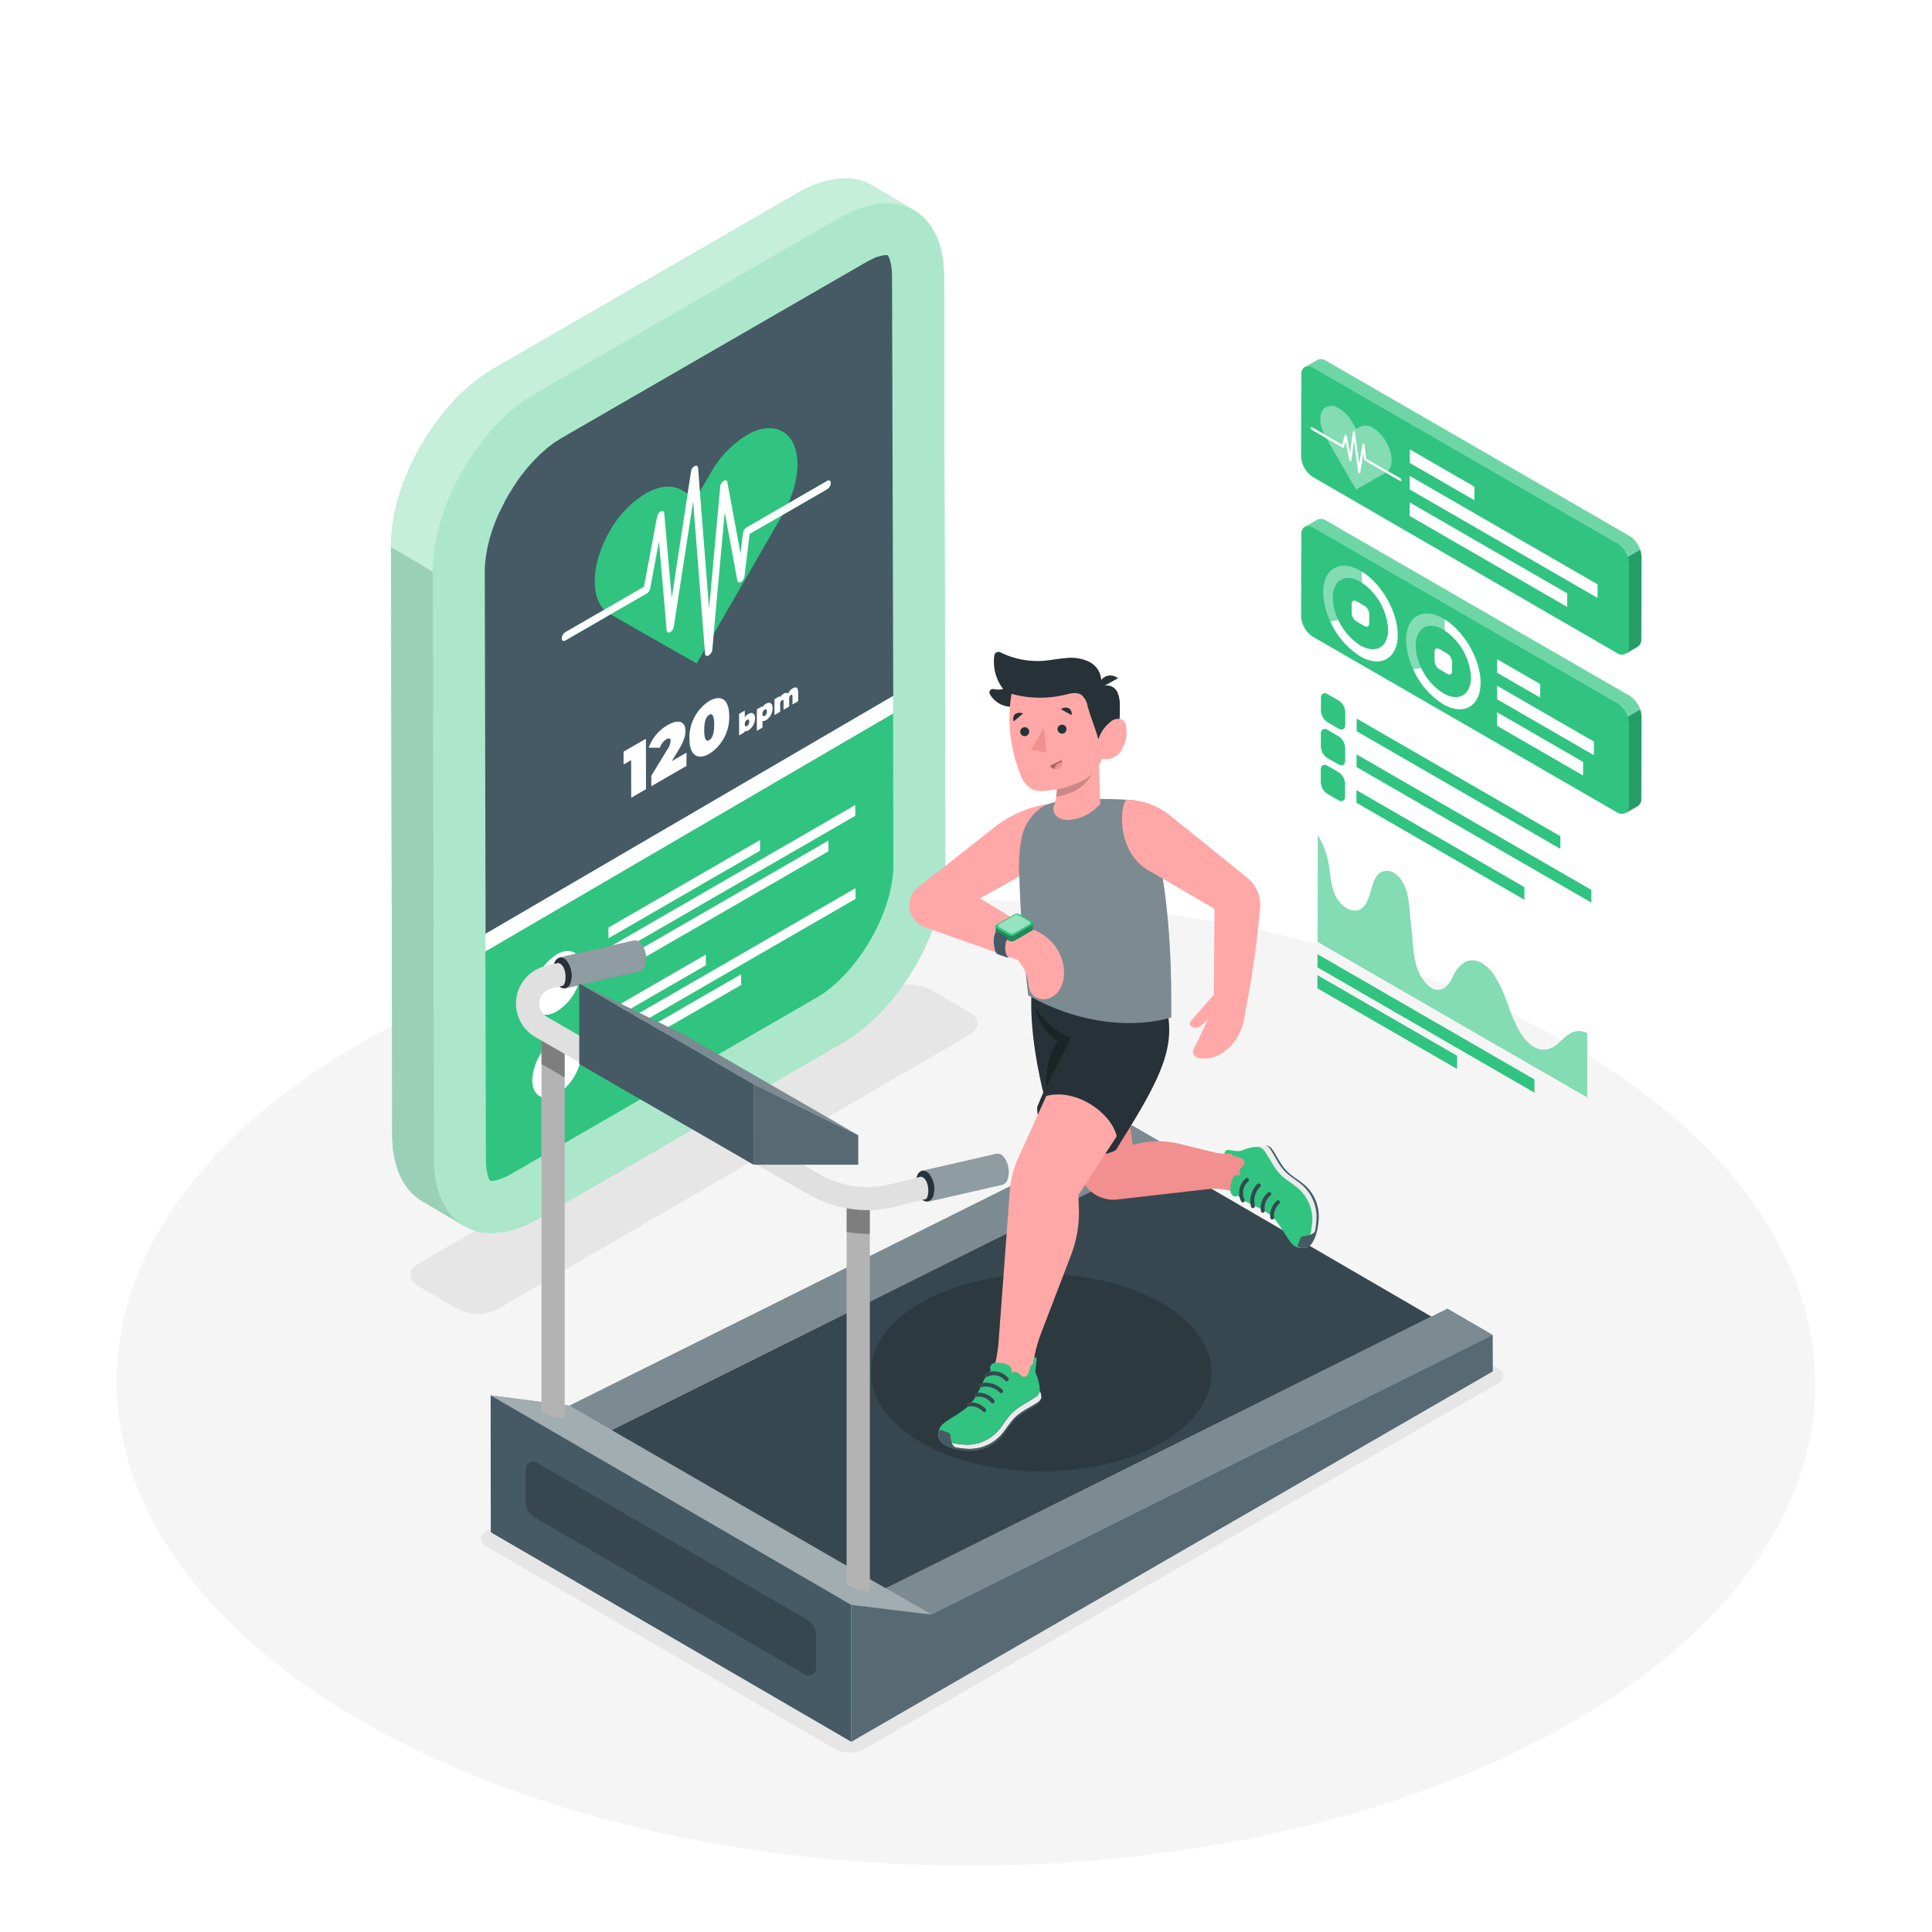 <svg class="animated" id="freepik_stories-fitness-tracker" xmlns="http://www.w3.org/2000/svg" viewBox="0 0 500 500" version="1.1" xmlns:xlink="http://www.w3.org/1999/xlink" xmlns:svgjs="http://svgjs.com/svgjs"><style>svg#freepik_stories-fitness-tracker:not(.animated) .animable {opacity: 0;}svg#freepik_stories-fitness-tracker.animated #freepik--Charts--inject-3 {animation: 2.6s 1 forwards cubic-bezier(.36,-0.01,.5,1.38) fadeIn;animation-delay: 0s;}svg#freepik_stories-fitness-tracker.animated #freepik--Device--inject-3 {animation: 6s Infinite  linear heartbeat;animation-delay: 0s;}svg#freepik_stories-fitness-tracker.animated #freepik--Character--inject-3 {animation: 1.5s Infinite  linear wind;animation-delay: 0s;}            @keyframes fadeIn {                0% {                    opacity: 0;                }                100% {                    opacity: 1;                }            }                    @keyframes heartbeat {                0% {                    transform: scale(1);                }                10% {                    transform: scale(1.1);                }                30% {                    transform: scale(1);                }                40% {                    transform: scale(1);                }                50% {                    transform: scale(1.1);                }                60% {                    transform: scale(1);                }                100% {                    transform: scale(1);                }            }                    @keyframes wind {                0% {                    transform: rotate( 0deg );                }                25% {                    transform: rotate( 1deg );                }                75% {                    transform: rotate( -1deg );                }            }        .animator-hidden { display: none; }</style><g id="freepik--Floor--inject-3" class="animable" style="transform-origin: 249.997px 357.895px;"><path d="M404.91,269.55c86.12,48.8,86.58,127.91,1,176.7S181.2,495,95.08,446.25s-86.57-127.9-1-176.69S318.8,220.76,404.91,269.55Z" style="fill: rgb(245, 245, 245); transform-origin: 249.997px 357.895px;" id="elitdu1c3zr6d" class="animable"></path></g><g id="freepik--Window--inject-3" class="animable animator-hidden" style="transform-origin: 387.335px 130.215px;"><polygon points="321.69 49.23 326.1 46.67 325.84 137.8 321.44 140.37 321.69 49.23" style="fill: rgb(240, 240, 240); transform-origin: 323.77px 93.52px;" id="elnc44m078nhg" class="animable"></polygon><polygon points="321.44 140.37 325.84 137.8 452.98 211.2 448.57 213.76 321.44 140.37" style="fill: rgb(245, 245, 245); transform-origin: 387.21px 175.78px;" id="el1t7bqtcnvfah" class="animable"></polygon><path d="M316.64,40.48l137.27,79.25-.29,102.79L316.35,143.26ZM448.57,213.76l.26-91.13L321.69,49.23l-.25,91.13,127.13,73.4" style="fill: rgb(224, 224, 224); transform-origin: 385.13px 131.5px;" id="elybvzt172ej" class="animable"></path><polygon points="316.64 40.48 321.05 37.91 458.32 117.17 453.91 119.73 316.64 40.48" style="fill: rgb(245, 245, 245); transform-origin: 387.48px 78.82px;" id="els6p8ge05dc" class="animable"></polygon><polygon points="453.91 119.73 458.32 117.17 458.03 219.96 453.62 222.52 453.91 119.73" style="fill: rgb(240, 240, 240); transform-origin: 455.97px 169.845px;" id="elwej8xdqc5h9" class="animable"></polygon><polygon points="382.72 84.47 382.46 175.6 387.53 178.53 387.79 87.39 382.72 84.47" style="fill: rgb(224, 224, 224); transform-origin: 385.125px 131.5px;" id="elem70etfi9jm" class="animable"></polygon><polygon points="387.79 87.39 387.79 87.39 387.53 178.53 391.94 175.97 392.19 89.93 387.79 87.39" style="fill: rgb(240, 240, 240); transform-origin: 389.86px 132.96px;" id="elwiuqjtm5ssf" class="animable"></polygon><g id="elc962fqd82wd"><rect x="385.26" y="83" height="5.86" style="fill: rgb(224, 224, 224); transform-origin: 385.26px 85.93px; transform: rotate(-60deg);" class="animable"></rect></g><g id="elwg5adq8ja2d"><polygon points="387.79 91.49 387.8 87.39 382.73 84.47 382.71 88.56 387.79 91.49 387.79 91.49" style="opacity: 0.2; transform-origin: 385.255px 87.98px;" class="animable"></polygon></g><g id="elhbh33x74tgu"><polygon points="387.78 91.49 391.34 89.44 387.79 87.39 387.79 87.39 387.78 91.49" style="opacity: 0.2; transform-origin: 389.56px 89.44px;" class="animable"></polygon></g></g><g id="freepik--Shadows--inject-3" class="animable" style="transform-origin: 247.625px 354.19px;"><path d="M108.35,327c-2.83,1.64-2.85,4.29,0,5.92l10.13,5.89a11.28,11.28,0,0,0,10.23,0l122.13-70.95c2.83-1.63,2.86-4.29,0-5.93l-10.14-5.89a11.28,11.28,0,0,0-10.23,0Z" style="fill: rgb(230, 230, 230); transform-origin: 179.597px 297.425px;" id="el5iz1zp1yrf" class="animable"></path><path d="M125.49,400l90.27,52.45a8.25,8.25,0,0,0,8.29,0L388,357.83a2.07,2.07,0,0,0,0-3.58l-89-51.72a8.27,8.27,0,0,0-8.24,0L125.51,396.43A2.07,2.07,0,0,0,125.49,400Z" style="fill: rgb(230, 230, 230); transform-origin: 256.754px 377.499px;" id="el8znwdwtdicc" class="animable"></path></g><g id="freepik--Pictures--inject-3" class="animable animator-hidden" style="transform-origin: 72.485px 129.69px;"><polygon points="86.85 87.43 58.05 104.06 58.12 126.07 86.92 109.44 86.85 87.43" style="fill: none; transform-origin: 72.485px 106.75px;" id="el4rryqhl98uu" class="animable"></polygon><polygon points="86.85 87.43 86.92 109.44 89.58 110.99 89.51 85.9 86.85 87.43" style="fill: rgb(240, 240, 240); transform-origin: 88.215px 98.445px;" id="elxlobt05j7d" class="animable"></polygon><polygon points="58.12 126.07 58.13 129.15 89.58 110.99 86.92 109.44 58.12 126.07" style="fill: rgb(245, 245, 245); transform-origin: 73.85px 119.295px;" id="elu8mbvw8zyhd" class="animable"></polygon><path d="M92.72,80.34l-37.9,21.88.09,32.5,37.91-21.88Zm-34.6,48.81v-3.08l-.07-22,28.8-16.63,2.66-1.53L89.58,111Z" style="fill: rgb(224, 224, 224); transform-origin: 73.82px 107.53px;" id="elaswqrs2ko8" class="animable"></path><polygon points="92.72 80.34 90.06 78.79 52.15 100.67 54.82 102.22 92.72 80.34" style="fill: rgb(245, 245, 245); transform-origin: 72.435px 90.505px;" id="el20hnh7i8o7" class="animable"></polygon><polygon points="52.15 100.67 52.24 133.17 54.91 134.72 54.82 102.22 52.15 100.67" style="fill: rgb(240, 240, 240); transform-origin: 53.53px 117.695px;" id="eleo6gvzsno8d" class="animable"></polygon><polygon points="86.85 133.3 58.05 149.93 58.12 171.94 86.92 155.31 86.85 133.3" style="fill: none; transform-origin: 72.485px 152.62px;" id="elzztm9ege73r" class="animable"></polygon><polygon points="86.85 133.3 86.92 155.31 89.58 156.86 89.51 131.76 86.85 133.3" style="fill: rgb(240, 240, 240); transform-origin: 88.215px 144.31px;" id="eljt5x9vkutc" class="animable"></polygon><polygon points="58.12 171.94 58.13 175.02 89.58 156.86 86.92 155.31 58.12 171.94" style="fill: rgb(245, 245, 245); transform-origin: 73.85px 165.165px;" id="elckpfrm74xv" class="animable"></polygon><path d="M92.72,126.2l-37.9,21.89.09,32.5L92.82,158.7ZM58.12,175v-3.09l-.07-22,28.8-16.62,2.66-1.54.07,25.1Z" style="fill: rgb(224, 224, 224); transform-origin: 73.82px 153.395px;" id="elv1s0hu4vuxm" class="animable"></path><polygon points="92.72 126.2 90.06 124.65 52.15 146.54 54.82 148.09 92.72 126.2" style="fill: rgb(245, 245, 245); transform-origin: 72.435px 136.37px;" id="eljcjid4lzvyr" class="animable"></polygon><polygon points="52.15 146.54 52.24 179.03 54.91 180.59 54.82 148.09 52.15 146.54" style="fill: rgb(240, 240, 240); transform-origin: 53.53px 163.565px;" id="elgzl60eedin" class="animable"></polygon><polygon points="77.7 95.79 85.56 101.97 85.57 108.01 59.45 123.09 59.43 117.05 64.41 107.17 68.88 110.64 67.3 115.55 69.6 111.19 77.7 95.79" style="fill: rgb(224, 224, 224); transform-origin: 72.5px 109.44px;" id="el3d2bxzhb35m" class="animable"></polygon><path d="M69.12,98.83c1.23-.71,2.23-.14,2.24,1.28A4.9,4.9,0,0,1,69.14,104c-1.23.71-2.23.14-2.24-1.27A4.9,4.9,0,0,1,69.12,98.83Z" style="fill: rgb(224, 224, 224); transform-origin: 69.13px 101.415px;" id="el9imuh1q40p9" class="animable"></path><polygon points="77.7 141.66 85.56 147.84 85.57 153.88 59.45 168.96 59.43 162.92 64.41 153.03 68.88 156.5 67.3 161.41 69.6 157.05 77.7 141.66" style="fill: rgb(224, 224, 224); transform-origin: 72.5px 155.31px;" id="eluwl80khl76o" class="animable"></polygon><path d="M69.12,144.7c1.23-.71,2.23-.14,2.24,1.27a4.9,4.9,0,0,1-2.22,3.85c-1.23.71-2.23.14-2.24-1.28A4.9,4.9,0,0,1,69.12,144.7Z" style="fill: rgb(224, 224, 224); transform-origin: 69.13px 147.26px;" id="ely99te6ojjee" class="animable"></path></g><g id="freepik--Charts--inject-3" class="animable" style="transform-origin: 380.775px 188.476px;"><polygon points="397.11 279.36 397.1 282.77 340.96 250.35 340.97 246.94 397.11 279.36" style="fill: rgb(48, 196, 128); transform-origin: 369.035px 264.855px;" id="elewd02d2s9e6" class="animable"></polygon><polygon points="377.11 273.24 377.1 276.65 340.94 255.77 340.95 252.36 377.11 273.24" style="fill: rgb(48, 196, 128); transform-origin: 359.025px 264.505px;" id="elzk77s9za46n" class="animable"></polygon><path d="M360.71,225.93a5.43,5.43,0,0,1,1.53,1.32c1.78,2.13,2.22,5,2.46,7.49.34,3.45.69,6.9,1,10.35a23.69,23.69,0,0,0,1,5.34,10.56,10.56,0,0,0,3.15,4.86,4.22,4.22,0,0,0,.54.36,3.14,3.14,0,0,0,3.49,0,9.26,9.26,0,0,0,2.3-3.23,7.92,7.92,0,0,1,3.07-3.49,4.55,4.55,0,0,1,4.29.36,6.85,6.85,0,0,1,.76.52c2.91,2.23,4.63,6.61,6,10.41s3.12,8.21,6.05,10.34a7,7,0,0,0,.6.4,4.93,4.93,0,0,0,5.75-.47c1.61-1.23,2.91-3,4.92-3.54a4.87,4.87,0,0,1,3.14.44l0,16.6L341,243.74l.08-27.59a23.65,23.65,0,0,1,2.74,7.29c.6,3.32.46,6.93,2.7,9.86a6.81,6.81,0,0,0,2,1.76,4,4,0,0,0,2.83.56c1.38-.36,2.25-1.65,2.82-3.17.77-2,1.12-4.5,2.34-6A3.23,3.23,0,0,1,360.71,225.93Z" style="fill: rgb(48, 196, 128); transform-origin: 375.88px 250.07px;" id="el9e8ddf311d8" class="animable"></path><g id="el1lh5r947au6"><path d="M360.71,225.93a5.43,5.43,0,0,1,1.53,1.32c1.78,2.13,2.22,5,2.46,7.49.34,3.45.69,6.9,1,10.35a23.69,23.69,0,0,0,1,5.34,10.56,10.56,0,0,0,3.15,4.86,4.22,4.22,0,0,0,.54.36,3.14,3.14,0,0,0,3.49,0,9.26,9.26,0,0,0,2.3-3.23,7.92,7.92,0,0,1,3.07-3.49,4.55,4.55,0,0,1,4.29.36,6.85,6.85,0,0,1,.76.52c2.91,2.23,4.63,6.61,6,10.41s3.12,8.21,6.05,10.34a7,7,0,0,0,.6.4,4.93,4.93,0,0,0,5.75-.47c1.61-1.23,2.91-3,4.92-3.54a4.87,4.87,0,0,1,3.14.44l0,16.6L341,243.74l.08-27.59a23.65,23.65,0,0,1,2.74,7.29c.6,3.32.46,6.93,2.7,9.86a6.81,6.81,0,0,0,2,1.76,4,4,0,0,0,2.83.56c1.38-.36,2.25-1.65,2.82-3.17.77-2,1.12-4.5,2.34-6A3.23,3.23,0,0,1,360.71,225.93Z" style="fill: rgb(255, 255, 255); opacity: 0.4; transform-origin: 375.88px 250.07px;" class="animable"></path></g><path d="M421.8,138.77,343.15,93.36a2.26,2.26,0,0,0-2.06-.26v0l-.06,0-.12.07L337.73,95l-.07,0-.05,0a2.23,2.23,0,0,0-.83,1.93l-.06,21.2a6.78,6.78,0,0,0,3.08,5.34L418.45,169a2.18,2.18,0,0,0,2.21.21h0l3.24-1.87,0,0,0,0h0a2.23,2.23,0,0,0,.87-2l.06-21.2A6.83,6.83,0,0,0,421.8,138.77Z" style="fill: rgb(48, 196, 128); transform-origin: 380.775px 131.189px;" id="elcwc0cdkoam7" class="animable"></path><g id="elhonzgv1qyik"><path d="M421.8,138.77,343.15,93.36a2.26,2.26,0,0,0-2.06-.26v0l-.06,0-.12.07L337.73,95a2.2,2.2,0,0,1,2.15.23l78.65,45.41a6.79,6.79,0,0,1,2.73,3.51l3.28-1.87A6.77,6.77,0,0,0,421.8,138.77Z" style="fill: rgb(255, 255, 255); opacity: 0.3; transform-origin: 381.135px 118.556px;" class="animable"></path></g><g id="eln5ocb67fdd"><path d="M421.26,144.17a5.29,5.29,0,0,1,.35,1.83l-.06,21.21a2.17,2.17,0,0,1-.89,2h0l3.24-1.87,0,0,0,0h0a2.23,2.23,0,0,0,.87-2l.06-21.2a5.43,5.43,0,0,0-.35-1.82Z" style="opacity: 0.2; transform-origin: 422.745px 155.765px;" class="animable"></path></g><path d="M358.76,114.41c1.71,3,1.85,6.15.43,7.51l-5.62-3.24-.39-3.4a.73.73,0,0,0-.3-.49c-.16-.09-.29,0-.31.13l-.82,5-1.06-8a.73.73,0,0,0-.31-.48.18.18,0,0,0-.3.13l-.77,5.49-.77-4.12a.73.73,0,0,0-.3-.45c-.15-.08-.27,0-.3.09l-.7,2.43-4.59-2.65c-1.41-3-1.25-6,.48-7a3.44,3.44,0,0,1,3.43.35,9.83,9.83,0,0,1,3.41,3.6l1,1.68,1-.56a3.45,3.45,0,0,1,3.42.35A9.85,9.85,0,0,1,358.76,114.41Zm-5.91,3-.8,4.92c0,.15-.15.2-.3.11a.66.66,0,0,1-.31-.47l-1-7.88-.71,5.08c0,.16-.15.21-.31.14a.68.68,0,0,1-.3-.46l-.87-4.63-.43,1.53c0,.13-.16.17-.3.09l-4.28-2.47.88,1.53,6.82,11.81,6.86-3.92.88-.5-5.33-3.08a.69.69,0,0,1-.31-.48Z" style="fill: rgb(48, 196, 128); transform-origin: 350.929px 115.883px;" id="ellgh7ek76zfr" class="animable"></path><path d="M350.38,111.45a.73.73,0,0,1,.31.48l1.06,8,.82-5c0-.16.15-.22.31-.13a.73.73,0,0,1,.3.49l.39,3.4,5.62,3.24,3.19,1.84a.69.69,0,0,1,.31.54c0,.19-.14.27-.32.17l-3.73-2.15-5.33-3.08a.69.69,0,0,1-.31-.48l-.15-1.32-.8,4.92c0,.15-.15.2-.3.11a.66.66,0,0,1-.31-.47l-1-7.88-.71,5.08a.18.18,0,0,1-.29.14.64.64,0,0,1-.32-.46l-.87-4.63-.43,1.53c0,.13-.16.17-.3.09l-4.28-2.47-3.73-2.16a.66.66,0,0,1-.31-.52c0-.2.14-.28.31-.19l3.18,1.84,4.59,2.65.7-2.43c0-.13.15-.17.28-.1a.73.73,0,0,1,.32.46l.77,4.12.77-5.49A.18.18,0,0,1,350.38,111.45Z" style="fill: rgb(255, 255, 255); transform-origin: 350.945px 117.513px;" id="elpfv820sqfxb" class="animable"></path><g id="elueg96jjjbur"><path d="M358.76,114.41c1.71,3,1.85,6.15.43,7.51l-5.62-3.24-.39-3.4a.73.73,0,0,0-.3-.49c-.16-.09-.29,0-.31.13l-.82,5-1.06-8a.73.73,0,0,0-.31-.48.18.18,0,0,0-.3.13l-.77,5.49-.77-4.12a.73.73,0,0,0-.3-.45c-.15-.08-.27,0-.3.09l-.7,2.43-4.59-2.65c-1.41-3-1.25-6,.48-7a3.44,3.44,0,0,1,3.43.35,9.83,9.83,0,0,1,3.41,3.6l1,1.68,1-.56a3.45,3.45,0,0,1,3.42.35A9.85,9.85,0,0,1,358.76,114.41Zm-5.91,3-.8,4.92c0,.15-.15.2-.3.11a.66.66,0,0,1-.31-.47l-1-7.88-.71,5.08c0,.16-.15.21-.31.14a.68.68,0,0,1-.3-.46l-.87-4.63-.43,1.53c0,.13-.16.17-.3.09l-4.28-2.47.88,1.53,6.82,11.81,6.86-3.92.88-.5-5.33-3.08a.69.69,0,0,1-.31-.48Z" style="fill: rgb(255, 255, 255); opacity: 0.4; transform-origin: 350.929px 115.883px;" class="animable"></path></g><polygon points="405.6 153.57 405.59 157.07 364.82 133.53 364.83 130.03 405.6 153.57" style="fill: rgb(255, 255, 255); transform-origin: 385.21px 143.55px;" id="ely2asn3cw4as" class="animable"></polygon><polygon points="413.45 151.23 413.44 154.74 364.84 126.68 364.85 123.17 413.45 151.23" style="fill: rgb(255, 255, 255); transform-origin: 389.145px 138.955px;" id="el7xz3mrdofhu" class="animable"></polygon><polygon points="381.57 125.95 381.56 129.45 364.86 119.81 364.87 116.31 381.57 125.95" style="fill: rgb(255, 255, 255); transform-origin: 373.215px 122.88px;" id="elzoq6ys63nsb" class="animable"></polygon><path d="M421.8,180.11,343.15,134.7a2.26,2.26,0,0,0-2.06-.26v0l-.06,0-.12.07-3.18,1.83-.07,0-.05,0a2.23,2.23,0,0,0-.83,1.93l-.06,21.2a6.78,6.78,0,0,0,3.08,5.34l78.65,45.41a2.18,2.18,0,0,0,2.21.21h0l3.24-1.87,0,0,0,0h0a2.2,2.2,0,0,0,.87-2l.06-21.21A6.82,6.82,0,0,0,421.8,180.11Z" style="fill: rgb(48, 196, 128); transform-origin: 380.775px 172.469px;" id="elh9lol6qldk" class="animable"></path><g id="eljs2gf5p82is"><path d="M421.8,180.11,343.15,134.7a2.26,2.26,0,0,0-2.06-.26v0l-.06,0-.12.07-3.18,1.83a2.2,2.2,0,0,1,2.15.23L418.53,182a6.79,6.79,0,0,1,2.73,3.51l3.28-1.87A6.77,6.77,0,0,0,421.8,180.11Z" style="fill: rgb(255, 255, 255); opacity: 0.3; transform-origin: 381.135px 159.906px;" class="animable"></path></g><g id="ell1atn96jhqr"><path d="M421.26,185.51a5.25,5.25,0,0,1,.35,1.83l-.06,21.21a2.17,2.17,0,0,1-.89,2h0l3.24-1.87,0,0,0,0h0a2.2,2.2,0,0,0,.87-2l.06-21.21a5.42,5.42,0,0,0-.35-1.81Z" style="opacity: 0.2; transform-origin: 422.745px 197.105px;" class="animable"></path></g><polygon points="409.7 197.19 409.69 200.69 387.43 187.84 387.44 184.33 409.7 197.19" style="fill: rgb(255, 255, 255); transform-origin: 398.565px 192.51px;" id="elk5g0x62kb28" class="animable"></polygon><polygon points="412.51 191.93 412.5 195.44 387.44 180.97 387.45 177.47 412.51 191.93" style="fill: rgb(255, 255, 255); transform-origin: 399.975px 186.455px;" id="eloihkhyjg6mb" class="animable"></polygon><polygon points="398.61 177.04 398.6 180.54 387.46 174.11 387.47 170.61 398.61 177.04" style="fill: rgb(255, 255, 255); transform-origin: 393.035px 175.575px;" id="elrngmvhm2uhe" class="animable"></polygon><path d="M353.12,156.79a2.72,2.72,0,0,1,1.24,2.14v2.37c0,.78-.57,1.1-1.25.71l-2.06-1.19a2.75,2.75,0,0,1-1.23-2.14v-2.37c0-.79.56-1.1,1.24-.71Z" style="fill: rgb(255, 255, 255); transform-origin: 352.09px 158.804px;" id="ele298f5uj0b9" class="animable"></path><g id="ell30pisvd4em"><path d="M352.12,147.73l.3.19v2.85a3.28,3.28,0,0,0-.31-.2c-3.95-2.28-7.17-.45-7.19,4.1a13.83,13.83,0,0,0,1.46,5.83l-2.12.27a18.37,18.37,0,0,1-1.81-7.53C342.46,147.13,346.8,144.66,352.12,147.73Z" style="fill: rgb(255, 255, 255); opacity: 0.4; transform-origin: 347.435px 153.59px;" class="animable"></path></g><path d="M352.42,147.92c5.18,3.18,9.33,10.46,9.31,16.45s-4.36,8.58-9.67,5.51a20.58,20.58,0,0,1-7.8-9.11l2.12-.27a15.3,15.3,0,0,0,5.68,6.54c4,2.28,7.18.44,7.19-4.1a15.83,15.83,0,0,0-6.83-12.17Z" style="fill: rgb(255, 255, 255); transform-origin: 352.995px 159.549px;" id="elixx2h104y5l" class="animable"></path><g id="el5827qjpgo5"><path d="M373.56,160.11l.31.19v2.85a3.28,3.28,0,0,0-.31-.2c-3.95-2.28-7.17-.45-7.18,4.1a13.81,13.81,0,0,0,1.45,5.83l-2.11.27a18.23,18.23,0,0,1-1.82-7.53C363.91,159.51,368.25,157,373.56,160.11Z" style="fill: rgb(255, 255, 255); opacity: 0.4; transform-origin: 368.885px 165.961px;" class="animable"></path></g><path d="M374.57,169.17a2.74,2.74,0,0,1,1.23,2.14v2.36c0,.79-.55,1.11-1.24.72l-2.06-1.19a2.73,2.73,0,0,1-1.23-2.14v-2.37c0-.79.56-1.1,1.25-.71Z" style="fill: rgb(255, 255, 255); transform-origin: 373.535px 171.184px;" id="ellt5ex5c285r" class="animable"></path><path d="M373.87,160.3c5.17,3.18,9.32,10.46,9.3,16.45s-4.35,8.58-9.67,5.51a20.51,20.51,0,0,1-7.79-9.11l2.11-.27a15.32,15.32,0,0,0,5.69,6.54c3.95,2.28,7.17.44,7.19-4.1a15.82,15.82,0,0,0-6.84-12.17Z" style="fill: rgb(255, 255, 255); transform-origin: 374.44px 171.929px;" id="els8sc5qsp3z" class="animable"></path><path d="M346.44,181.29a3.77,3.77,0,0,1,1.72,3v3.29c0,1.09-.77,1.53-1.73,1l-2.86-1.65a3.81,3.81,0,0,1-1.71-3v-3.29c0-1.09.78-1.53,1.72-1Z" style="fill: rgb(48, 196, 128); transform-origin: 345.01px 184.11px;" id="el0c9cs8jtb5e" class="animable"></path><path d="M346.42,190.55a3.76,3.76,0,0,1,1.71,3v3.29c0,1.09-.77,1.53-1.72,1l-2.86-1.65a3.76,3.76,0,0,1-1.71-3v-3.3c0-1.09.77-1.53,1.72-1Z" style="fill: rgb(48, 196, 128); transform-origin: 344.985px 193.365px;" id="elxazctdschno" class="animable"></path><path d="M346.39,199.82a3.78,3.78,0,0,1,1.72,3v3.29c0,1.09-.78,1.53-1.73,1l-2.86-1.65a3.77,3.77,0,0,1-1.71-3v-3.29c0-1.08.77-1.52,1.72-1Z" style="fill: rgb(48, 196, 128); transform-origin: 344.96px 202.643px;" id="el3jghavi8iqu" class="animable"></path><polygon points="394.52 229.59 394.51 232.86 351.05 207.76 351.06 204.49 394.52 229.59" style="fill: rgb(48, 196, 128); transform-origin: 372.785px 218.675px;" id="elmh5ng83j66c" class="animable"></polygon><polygon points="411.85 230.31 411.84 233.59 351.07 198.51 351.08 195.23 411.85 230.31" style="fill: rgb(48, 196, 128); transform-origin: 381.46px 214.41px;" id="elqfg6ep4aeef" class="animable"></polygon><polygon points="403.83 216.41 403.82 219.68 351.1 189.25 351.11 185.97 403.83 216.41" style="fill: rgb(48, 196, 128); transform-origin: 377.465px 202.825px;" id="el6qgzfqgdlvs" class="animable"></polygon></g><g id="freepik--Device--inject-3" class="animable" style="transform-origin: 172.914px 182.657px;"><path d="M244.3,71.51c0-8.43-3-14.35-7.81-17.14h0L225.7,48l-.15-.08a11.1,11.1,0,0,0-1.34-.66,2.67,2.67,0,0,0-.26-.09l-.46-.16c-.23-.08-.45-.18-.69-.25s-.52-.12-.77-.18l-.48-.1a1.83,1.83,0,0,0-.25-.06,14.33,14.33,0,0,0-1.62-.19h-.49c-.42,0-.84,0-1.28,0l-.44.05-.8.08c-.25,0-.5,0-.75.07l-.67.15c-.36.06-.72.14-1.09.23-.2,0-.39.07-.59.13-.45.12-.9.26-1.36.41l-.14,0c-.55.18-1.09.39-1.65.62l-.66.3-.63.29c-.81.38-1.62.79-2.45,1.27L127.8,95.38q-1.29.75-2.55,1.62l-.8.58c-.57.41-1.13.83-1.69,1.27l-.91.76c-.51.43-1,.87-1.51,1.32l-.9.84-.57.53c-.19.19-.38.41-.57.61-.6.61-1.2,1.24-1.78,1.89-.18.21-.38.4-.57.61l-.45.55c-.35.41-.69.84-1,1.26s-.46.55-.68.83-.35.48-.52.72-.5.66-.74,1l-.52.69c-.28.4-.54.81-.81,1.22l-.52.77-.21.32c-.48.75-.94,1.5-1.39,2.27l-.08.15-.26.46c-.31.54-.62,1.09-.91,1.64-.14.25-.26.51-.39.77l-.41.8c-.11.24-.24.47-.35.7-.31.63-.59,1.26-.87,1.9l-.15.33-.05.09c-.34.8-.67,1.6-1,2.4-.05.15-.1.3-.16.45s-.2.58-.31.87-.3.8-.43,1.21-.19.62-.29.94-.23.73-.33,1.09-.15.46-.21.69c-.12.41-.2.82-.3,1.23s-.24.91-.34,1.36c0,.16-.08.32-.12.48-.07.33-.1.65-.16,1-.14.71-.27,1.42-.37,2.13,0,.2-.08.4-.1.59-.06.45-.09.89-.13,1.34s-.07.63-.09.94c-.08,1-.13,2-.12,2.95l.34,152.21c0,8.43,3,14.36,7.81,17.15l10.8,6.39a10.61,10.61,0,0,1-.88-.61c4.92,3.43,12,3.31,19.89-1.25L218,269.88c14.76-8.52,26.7-29.19,26.65-46.17Z" style="fill: rgb(48, 196, 128); transform-origin: 172.914px 182.657px;" id="elv53kee03zp" class="animable"></path><g id="el2hyhve8r6tk"><path d="M244.3,71.51c0-8.43-3-14.35-7.81-17.14h0L225.7,48l-.15-.08a11.1,11.1,0,0,0-1.34-.66,2.67,2.67,0,0,0-.26-.09l-.46-.16c-.23-.08-.45-.18-.69-.25s-.52-.12-.77-.18l-.48-.1a1.83,1.83,0,0,0-.25-.06,14.33,14.33,0,0,0-1.62-.19h-.49c-.42,0-.84,0-1.28,0l-.44.05-.8.08c-.25,0-.5,0-.75.07l-.67.15c-.36.06-.72.14-1.09.23-.2,0-.39.07-.59.13-.45.12-.9.26-1.36.41l-.14,0c-.55.18-1.09.39-1.65.62l-.66.3-.63.29c-.81.38-1.62.79-2.45,1.27L127.8,95.38q-1.29.75-2.55,1.62l-.8.58c-.57.41-1.13.83-1.69,1.27l-.91.76c-.51.43-1,.87-1.51,1.32l-.9.84-.57.53c-.19.19-.38.41-.57.61-.6.61-1.2,1.24-1.78,1.89-.18.21-.38.4-.57.61l-.45.55c-.35.41-.69.84-1,1.26s-.46.55-.68.83-.35.48-.52.72-.5.66-.74,1l-.52.69c-.28.4-.54.81-.81,1.22l-.52.77-.21.32c-.48.75-.94,1.5-1.39,2.27l-.08.15-.26.46c-.31.54-.62,1.09-.91,1.64-.14.25-.26.51-.39.77l-.41.8c-.11.24-.24.47-.35.7-.31.63-.59,1.26-.87,1.9l-.15.33-.05.09c-.34.8-.67,1.6-1,2.4-.05.15-.1.3-.16.45s-.2.58-.31.87-.3.8-.43,1.21-.19.62-.29.94-.23.73-.33,1.09-.15.46-.21.69c-.12.41-.2.82-.3,1.23s-.24.91-.34,1.36c0,.16-.08.32-.12.48-.07.33-.1.65-.16,1-.14.71-.27,1.42-.37,2.13,0,.2-.08.4-.1.59-.06.45-.09.89-.13,1.34s-.07.63-.09.94c-.08,1-.13,2-.12,2.95l.34,152.21c0,8.43,3,14.36,7.81,17.15l10.8,6.39a10.61,10.61,0,0,1-.88-.61c4.92,3.43,12,3.31,19.89-1.25L218,269.88c14.76-8.52,26.7-29.19,26.65-46.17Z" style="fill: rgb(255, 255, 255); opacity: 0.6; transform-origin: 172.914px 182.657px;" class="animable"></path></g><g id="eln9o2iyhykq"><path d="M112.3,300.12,112,147.92l-10.8-6.39.34,152.21c0,8.43,3,14.36,7.81,17.15l10.8,6.39C115.31,314.49,112.33,308.56,112.3,300.12Z" style="opacity: 0.1; transform-origin: 110.675px 229.405px;" class="animable"></path></g><g id="el26yj5vh4g97"><path d="M220.56,54.67a24.11,24.11,0,0,1,2.31-.92l.14,0c.66-.22,1.31-.39,2-.54l1.09-.24c.48-.09.95-.16,1.42-.21l.8-.09a16.6,16.6,0,0,1,1.72,0h.39a15.59,15.59,0,0,1,2,.25l.48.11a13.69,13.69,0,0,1,1.46.43l.46.15a12.78,12.78,0,0,1,1.75.84L225.7,48l-.15-.08a11.1,11.1,0,0,0-1.34-.66,2.67,2.67,0,0,0-.26-.09l-.46-.16c-.23-.08-.45-.18-.69-.25s-.52-.12-.77-.18l-.48-.1a1.83,1.83,0,0,0-.25-.06,14.33,14.33,0,0,0-1.62-.19h-.49c-.42,0-.84,0-1.28,0l-.44.05-.8.08c-.25,0-.5,0-.75.07l-.67.15c-.36.06-.72.14-1.09.23-.2,0-.39.07-.59.13-.45.12-.9.26-1.36.41l-.14,0c-.55.18-1.09.39-1.65.62l-.66.3-.63.29c-.81.38-1.62.79-2.45,1.27L127.8,95.38q-1.29.75-2.55,1.62l-.8.59c-.57.4-1.13.82-1.69,1.26l-.91.76c-.51.43-1,.87-1.51,1.32l-.9.84-.57.53c-.19.19-.38.41-.57.61-.6.61-1.2,1.24-1.78,1.89-.18.21-.38.4-.57.61l-.45.55c-.35.41-.69.84-1,1.26s-.46.55-.68.83-.35.48-.52.72-.5.66-.74,1l-.52.69c-.28.4-.54.81-.81,1.22l-.52.77-.21.32c-.48.75-.94,1.5-1.39,2.27l-.08.15-.26.46c-.31.55-.62,1.09-.91,1.64-.14.25-.26.51-.39.77l-.41.8c-.11.24-.24.47-.35.7-.31.63-.59,1.26-.87,1.9l-.15.33-.05.09c-.34.8-.67,1.6-1,2.4-.05.15-.1.3-.16.45s-.2.58-.31.87-.3.8-.43,1.21-.19.62-.29.94-.23.73-.33,1.09-.15.46-.21.69c-.12.41-.2.82-.3,1.23s-.24.91-.34,1.36c0,.16-.08.32-.12.48-.07.33-.1.65-.16,1-.14.71-.27,1.42-.37,2.13,0,.2-.08.4-.1.59-.06.45-.09.89-.13,1.34s-.07.63-.09.94c-.08,1-.13,2-.12,2.95l10.8,6.39c0-1,0-2,.11-2.95,0-.32.07-.63.1-.95.06-.64.14-1.28.23-1.92s.23-1.42.37-2.13c.09-.49.17-1,.28-1.46s.22-.91.34-1.37c.16-.63.32-1.27.5-1.91.11-.36.23-.73.34-1.1.23-.71.47-1.43.72-2.14.1-.29.2-.59.31-.88.37-1,.76-2,1.19-2.93l.15-.34c.39-.87.79-1.73,1.22-2.59.13-.27.27-.54.41-.8.41-.81.85-1.61,1.3-2.41l.26-.46c.54-.93,1.1-1.84,1.68-2.74l.52-.78c.43-.64.87-1.27,1.32-1.9l.75-1c.39-.52.8-1,1.2-1.54l1-1.27,1-1.15c.58-.65,1.18-1.28,1.78-1.89.38-.39.75-.77,1.14-1.14s.6-.57.9-.84c.5-.46,1-.9,1.51-1.32l.91-.76c.56-.44,1.12-.86,1.69-1.27.27-.19.53-.4.8-.58q1.26-.87,2.55-1.62l78.88-45.54c.83-.48,1.64-.89,2.45-1.27Z" style="fill: rgb(255, 255, 255); opacity: 0.3; transform-origin: 168.879px 97.085px;" class="animable"></path></g><path d="M125.75,300.08c0,3.31.73,5,1.1,5.52a2,2,0,0,0,.34,0c.61,0,2.33-.18,5.21-1.84l78.88-45.54c10.65-6.15,20-22.26,19.92-34.49l-.08-39.1-105.5,61.57Z" style="fill: rgb(48, 196, 128); transform-origin: 178.41px 245.119px;" id="elsvjq0mvbnp9" class="animable"></path><path d="M230.86,71.55c0-3.35-.76-5-1.12-5.52h-.45l-.31,0-.44.07-.42.09c-.26.06-.63.16-.9.25l-.13,0c-.27.1-.63.24-1,.43l-.37.17c-.6.28-1.07.52-1.48.76l-78.88,45.54c-.49.29-1,.63-1.61,1l-.6.43c-.39.29-.78.58-1.16.88l-.54.44-.11.1c-.38.31-.74.63-1.1.95l-.67.63-.72.73-.13.13c-.46.46-.91.94-1.34,1.43l-.15.16-.64.72-.81,1c-.32.4-.64.8-.94,1.21l-.59.78c-.35.5-.7,1-1,1.51l-.42.62c-.48.75-.93,1.48-1.32,2.15l-.22.39c-.36.63-.7,1.27-1,1.91l-.32.63c-.34.68-.66,1.36-1,2-.06.13-.11.26-.18.4-.28.66-.57,1.38-.88,2.19l-.24.68c-.2.55-.38,1.1-.55,1.65-.09.28-.18.56-.26.83-.14.48-.26.95-.38,1.45l-.07.27-.18.72-.12.62-.08.44c-.1.51-.19,1-.26,1.52s-.12.88-.16,1.32l-.07.64c-.06.75-.08,1.37-.08,1.92l.21,93.85,105.5-61.57Z" style="fill: rgb(69, 90, 100); transform-origin: 178.315px 153.835px;" id="el0ys5zub0t1w" class="animable"></path><polygon points="125.61 241.74 125.62 246.22 231.12 184.65 231.1 180.17 125.61 241.74" style="fill: rgb(255, 255, 255); transform-origin: 178.365px 213.195px;" id="elinuyqlop36r" class="animable"></polygon><path d="M214.05,124.46,204,130.27l-10.78,6.23L204,130.27c3.62-8,3.12-16-1.5-18.6-2.58-1.47-6-1-9.32,1a26.74,26.74,0,0,0-9.3,9.8l-2.75,4.76-.47-6.08c0-.51-.42-.71-.93-.45a2.1,2.1,0,0,0-.92,1.4l-.86,5.61-1.58-.9c-2.58-1.47-6-1-9.33.95a26.65,26.65,0,0,0-9.29,9.8c-4.6,8-5.05,16.46-1.39,20.27l-10.07,5.81a2,2,0,0,0-.93,1.61c0,.59.42.83.93.54L158,159l3.61,2.06,18.69,10.64,2.13-3.69.09,1.15c0,.52.44.72.93.45a2.11,2.11,0,0,0,.93-1.49l.37-4.13,14.11-24.44,3.59-6.21,11.66-6.73A2.07,2.07,0,0,0,215,125C215,124.4,214.57,124.16,214.05,124.46Z" style="fill: rgb(48, 196, 128); transform-origin: 180.18px 141.255px;" id="elq5fxkvl0ktr" class="animable"></path><path d="M179.72,120.65c.51-.26.89-.06.93.45l.47,6.08,2.39,30.36,2.89-31.63a2,2,0,0,1,.88-1.46c.48-.28.87-.15.95.32l3.42,18.48.64-5.31a2.06,2.06,0,0,1,.92-1.44L204,130.27l10.06-5.81c.52-.3.94-.06.94.54a2.07,2.07,0,0,1-.93,1.61l-11.66,6.73L194,138.18l-1.33,11a2.05,2.05,0,0,1-.9,1.43c-.47.27-.85.13-.94-.33l-3.27-17.75L184.7,164l-.37,4.13a2.11,2.11,0,0,1-.93,1.49c-.49.27-.89.07-.93-.45l-.09-1.15-3-38.32-5,32.49a2.12,2.12,0,0,1-.91,1.39c-.52.27-.89.07-.93-.44l-2-23-2.27,12.13a2.11,2.11,0,0,1-.91,1.34L158,159l-11.67,6.74c-.51.29-.93,0-.93-.54a2,2,0,0,1,.93-1.61l10.07-5.81,10.26-5.93,3.4-18.13a2.08,2.08,0,0,1,.91-1.35c.52-.26.88-.05.93.44l1.94,22,4.15-27.17.86-5.61A2.1,2.1,0,0,1,179.72,120.65Z" style="fill: rgb(255, 255, 255); transform-origin: 180.2px 145.138px;" id="elqv9adbwgc6" class="animable"></path><polygon points="167.16 191.19 167.19 204.24 163.36 206.45 163.33 196.72 161.38 197.84 161.38 194.53 167.16 191.19" style="fill: rgb(255, 255, 255); transform-origin: 164.285px 198.82px;" id="el6li3zv6xuvd" class="animable"></polygon><path d="M172.79,187.64c2.69-1.55,4.59-1,4.6,1.44,0,1.28-.28,2.6-1.94,5.28L173.84,197l3.82-2.2v3.41l-9.1,5.26v-2.7l4.1-6.74a4.4,4.4,0,0,0,.89-2.31c0-.62-.38-.8-1.11-.38a4.06,4.06,0,0,0-1.67,2.17h-2.89A11.16,11.16,0,0,1,172.79,187.64Z" style="fill: rgb(255, 255, 255); transform-origin: 172.77px 195.121px;" id="el1rjr7pfskcp" class="animable"></path><path d="M183.56,181.42c3-1.72,5.15-.47,5.16,3.85a11.21,11.21,0,0,1-5.12,9.79c-3,1.74-5.16.48-5.17-3.85A11.23,11.23,0,0,1,183.56,181.42Zm0,10.12c.74-.43,1.29-1.53,1.28-4s-.56-3-1.3-2.54-1.3,1.53-1.29,4,.57,3,1.31,2.55" style="fill: rgb(255, 255, 255); transform-origin: 183.575px 188.245px;" id="elar4qyu7jqy" class="animable"></path><path d="M193.67,184.77c.93-.54,1.73-.19,1.73,1.12a3.79,3.79,0,0,1-1.72,3.13c-.44.25-.76.31-1,.16v.33l-1.4.81v-5.57l1.47-.85v1.75A2.31,2.31,0,0,1,193.67,184.77Zm-.35,3.14a1.31,1.31,0,0,0,.58-1.15c0-.53-.26-.65-.58-.46a1.26,1.26,0,0,0-.57,1.13c0,.53.25.66.57.48" style="fill: rgb(255, 255, 255); transform-origin: 193.34px 187.11px;" id="el96cmon5iw6r" class="animable"></path><path d="M198.24,182.12c.93-.53,1.72-.17,1.72,1.15a3.72,3.72,0,0,1-1.71,3.11c-.39.22-.69.29-.91.17v1.74l-1.47.85v-5.55l1.4-.81v.33A2.52,2.52,0,0,1,198.24,182.12Zm-.34,3.15a1.29,1.29,0,0,0,.58-1.14c0-.53-.26-.66-.59-.47a1.3,1.3,0,0,0-.58,1.15c0,.53.26.65.59.46" style="fill: rgb(255, 255, 255); transform-origin: 197.915px 185.513px;" id="elpbeorxabrek" class="animable"></path><path d="M205.15,178.13c.81-.46,1.42-.25,1.42,1v2.34l-1.47.85v-2c0-.52-.16-.62-.39-.49a1.08,1.08,0,0,0-.46,1v2l-1.47.85v-2c0-.52-.16-.62-.41-.48a1.08,1.08,0,0,0-.46,1v2l-1.48.85v-4.1l1.4-.8v.37a2.81,2.81,0,0,1,1-1c.47-.27.87-.3,1.12,0A3.25,3.25,0,0,1,205.15,178.13Z" style="fill: rgb(255, 255, 255); transform-origin: 203.5px 181.478px;" id="ele0w1qainwya" class="animable"></path><path d="M144.09,247c3.54-2.05,6.42-.4,6.44,3.66a14.07,14.07,0,0,1-6.4,11.08c-3.55,2.05-6.43.41-6.44-3.67A14.08,14.08,0,0,1,144.09,247Z" style="fill: rgb(255, 255, 255); transform-origin: 144.11px 254.371px;" id="el3d0g8k3k1t2" class="animable"></path><polygon points="221.34 208.35 221.35 211.12 157.49 247.99 157.48 245.23 221.34 208.35" style="fill: rgb(255, 255, 255); transform-origin: 189.415px 228.17px;" id="el3mjiavxfn6i" class="animable"></polygon><polygon points="221.41 229.86 221.41 232.63 157.55 269.5 157.54 266.73 221.41 229.86" style="fill: rgb(255, 255, 255); transform-origin: 189.475px 249.68px;" id="elzwco985jon" class="animable"></polygon><polygon points="191.8 252.14 191.81 254.9 157.56 274.67 157.56 271.91 191.8 252.14" style="fill: rgb(255, 255, 255); transform-origin: 174.685px 263.405px;" id="elf2dlpwvpfuv" class="animable"></polygon><polygon points="182.67 247.04 182.67 249.81 157.53 264.33 157.53 261.56 182.67 247.04" style="fill: rgb(255, 255, 255); transform-origin: 170.1px 255.685px;" id="el6hi4nx89dx8" class="animable"></polygon><polygon points="214.39 217.55 214.4 220.31 157.5 253.16 157.5 250.4 214.39 217.55" style="fill: rgb(255, 255, 255); transform-origin: 185.95px 235.355px;" id="elitomjgrn6dh" class="animable"></polygon><polygon points="196.69 217.41 196.7 220.17 157.47 242.82 157.47 240.05 196.69 217.41" style="fill: rgb(255, 255, 255); transform-origin: 177.085px 230.115px;" id="el102futui80ya" class="animable"></polygon><path d="M144.15,268.47c3.54-2.05,6.43-.41,6.44,3.66a14.1,14.1,0,0,1-6.4,11.08c-3.54,2.05-6.43.4-6.44-3.67A14.08,14.08,0,0,1,144.15,268.47Z" style="fill: rgb(255, 255, 255); transform-origin: 144.17px 275.839px;" id="el8sbfpui2fc4" class="animable"></path></g><g id="freepik--Treadmill--inject-3" class="animable" style="transform-origin: 256.66px 347.074px;"><polygon points="303.94 297.61 293.01 291.26 147.36 363.79 158.32 370.12 303.94 297.61" style="fill: rgb(69, 90, 100); transform-origin: 225.65px 330.69px;" id="elufqh1k6qre" class="animable"></polygon><polygon points="374.59 338.67 229.22 411.05 240.98 417.84 386.3 345.47 374.59 338.67" style="fill: rgb(69, 90, 100); transform-origin: 307.76px 378.255px;" id="elgmmzrcrq0y8" class="animable"></polygon><g id="eluncghhlx09f"><polygon points="303.94 297.61 293.01 291.26 147.36 363.79 158.32 370.12 303.94 297.61" style="fill: rgb(255, 255, 255); opacity: 0.3; transform-origin: 225.65px 330.69px;" class="animable"></polygon></g><polygon points="229.22 411.05 158.32 370.12 147.36 363.79 126.98 361.11 220.28 415.33 240.98 417.84 229.22 411.05" style="fill: rgb(69, 90, 100); transform-origin: 183.98px 389.475px;" id="elwulgw0z3bxm" class="animable"></polygon><g id="elrh9ifbdka6h"><polygon points="229.22 411.05 158.32 370.12 147.36 363.79 126.98 361.11 220.28 415.33 240.98 417.84 229.22 411.05" style="fill: rgb(255, 255, 255); opacity: 0.5; transform-origin: 183.98px 389.475px;" class="animable"></polygon></g><g id="elr0ktmn7tsp"><polygon points="374.59 338.67 229.22 411.05 240.98 417.84 386.3 345.47 374.59 338.67" style="fill: rgb(255, 255, 255); opacity: 0.3; transform-origin: 307.76px 378.255px;" class="animable"></polygon></g><polygon points="220.28 415.33 126.98 361.11 127 385.71 127.02 396.55 220.31 450.77 220.28 415.33" style="fill: rgb(69, 90, 100); transform-origin: 173.645px 405.94px;" id="el5766mi9fvk" class="animable"></polygon><path d="M136,388.47v-8.18a2,2,0,0,1,3-1.74l69.72,40.52a5,5,0,0,1,2.5,4.33v8.18a2,2,0,0,1-3,1.74L138.53,392.8A5,5,0,0,1,136,388.47Z" style="fill: rgb(55, 71, 79); transform-origin: 173.61px 405.935px;" id="el30qciwqc0c5" class="animable"></path><polygon points="220.28 415.33 220.31 450.77 386.34 354.91 386.3 345.47 240.98 417.84 220.28 415.33" style="fill: rgb(69, 90, 100); transform-origin: 303.31px 398.12px;" id="el0kiv1iszoh4k" class="animable"></polygon><g id="ely2ahvs3ta1g"><polygon points="220.28 415.33 220.31 450.77 386.34 354.91 386.3 345.47 240.98 417.84 220.28 415.33" style="fill: rgb(255, 255, 255); opacity: 0.1; transform-origin: 303.31px 398.12px;" class="animable"></polygon></g><polygon points="303.94 297.61 303.93 302.08 294.96 302.08 303.94 297.61" style="fill: rgb(69, 90, 100); transform-origin: 299.45px 299.845px;" id="elr121dx5l0tn" class="animable"></polygon><path d="M296.41,301.36,158.32,370.12l70.9,40.93,141.22-70.32-67.38-39.16A7,7,0,0,0,296.41,301.36Z" style="fill: rgb(55, 71, 79); transform-origin: 264.38px 355.835px;" id="el84vapdbk8ir" class="animable"></path><path d="M222.11,307.19a3,3,0,0,0-3,3v99.69a13.52,13.52,0,0,0,6,2V310.2A3,3,0,0,0,222.11,307.19Z" style="fill: rgb(224, 224, 224); transform-origin: 222.11px 359.535px;" id="elcjoskl4xa5v" class="animable"></path><g id="elfwqy0lhjn3d"><path d="M222.11,307.19a3,3,0,0,0-3,3v99.69a13.52,13.52,0,0,0,6,2V310.2A3,3,0,0,0,222.11,307.19Z" style="opacity: 0.2; transform-origin: 222.11px 359.535px;" class="animable"></path></g><g id="elkmitb8o9fhf"><path d="M222.11,307.19a3,3,0,0,0-3,3v8.63a31.08,31.08,0,0,0,5.37.48l.64,0V310.2A3,3,0,0,0,222.11,307.19Z" style="opacity: 0.3; transform-origin: 222.115px 313.245px;" class="animable"></path></g><path d="M143.14,264.55a3,3,0,0,0-3,3v97.72a13.68,13.68,0,0,0,6,1.76V267.56A3,3,0,0,0,143.14,264.55Z" style="fill: rgb(224, 224, 224); transform-origin: 143.14px 315.79px;" id="el3yt95icvf69" class="animable"></path><g id="el7nthptjtklc"><path d="M143.14,264.55a3,3,0,0,0-3,3v97.72a13.68,13.68,0,0,0,6,1.76V267.56A3,3,0,0,0,143.14,264.55Z" style="opacity: 0.2; transform-origin: 143.14px 315.79px;" class="animable"></path></g><g id="el2w5m3hgimbg"><path d="M143.14,264.55a3,3,0,0,0-3,3v7.83l6,3.48V267.56A3,3,0,0,0,143.14,264.55Z" style="opacity: 0.3; transform-origin: 143.14px 271.705px;" class="animable"></path></g><path d="M165.94,244.24a2.07,2.07,0,0,0-1.78-.86l-19.32,4.4a2,2,0,0,1,1.85.86,6.33,6.33,0,0,1,1,5.67,2,2,0,0,1-1.4,1.48l19.23-4.4a2,2,0,0,0,1.42-1.48A6.4,6.4,0,0,0,165.94,244.24Z" style="fill: rgb(69, 90, 100); transform-origin: 156.025px 249.584px;" id="el78wikzv8h52" class="animable"></path><path d="M144.71,247.81v0l.12-.05Z" style="fill: rgb(69, 90, 100); transform-origin: 144.77px 247.785px;" id="eli74h56hczkc" class="animable"></path><polygon points="146.28 255.8 146.29 255.8 146.28 255.8 146.28 255.8" style="fill: rgb(69, 90, 100); transform-origin: 146.285px 255.8px;" id="el56fftq50rii" class="animable"></polygon><path d="M147.73,254.31a6.33,6.33,0,0,0-1-5.67,2,2,0,0,0-1.85-.86h0l-.12.05a2.09,2.09,0,0,0-1.3,1.43,6.35,6.35,0,0,0,1,5.67,2,2,0,0,0,1.83.87h.05A2,2,0,0,0,147.73,254.31Z" style="fill: rgb(38, 50, 56); transform-origin: 145.596px 251.789px;" id="eloot3syp58ms" class="animable"></path><polygon points="240.12 311 240.13 311 240.12 311 240.12 311" style="fill: rgb(69, 90, 100); transform-origin: 240.125px 311px;" id="elp6vo97tukx" class="animable"></polygon><path d="M259.77,299.45a2.05,2.05,0,0,0-1.77-.87L238.68,303a2,2,0,0,1,1.85.87,6.34,6.34,0,0,1,1,5.66,2.06,2.06,0,0,1-1.41,1.48l19.23-4.39a2.07,2.07,0,0,0,1.42-1.48A6.35,6.35,0,0,0,259.77,299.45Z" style="fill: rgb(69, 90, 100); transform-origin: 249.865px 304.794px;" id="el43ll5us35g9" class="animable"></path><path d="M238.54,303v0a.56.56,0,0,1,.12,0Z" style="fill: rgb(69, 90, 100); transform-origin: 238.6px 302.998px;" id="elrbvlr9ngffk" class="animable"></path><path d="M241.57,309.51a6.34,6.34,0,0,0-1-5.66,2,2,0,0,0-1.85-.87h0a.56.56,0,0,0-.12,0,2.08,2.08,0,0,0-1.29,1.44,6.31,6.31,0,0,0,1,5.66,2,2,0,0,0,1.83.87h0A2.06,2.06,0,0,0,241.57,309.51Z" style="fill: rgb(38, 50, 56); transform-origin: 239.438px 306.964px;" id="elewsqzu7v9fo" class="animable"></path><g id="eldt3sla64sv9"><g style="opacity: 0.4; transform-origin: 155.96px 249.589px;" class="animable"><path d="M165.94,244.24a2.07,2.07,0,0,0-1.78-.86l-19.32,4.4a2,2,0,0,1,1.85.86,6.33,6.33,0,0,1,1,5.67,2,2,0,0,1-1.4,1.48l19.23-4.4a2,2,0,0,0,1.42-1.48A6.4,6.4,0,0,0,165.94,244.24Z" style="fill: rgb(255, 255, 255); transform-origin: 156.025px 249.584px;" id="el36ulpbrh48i" class="animable"></path><path d="M144.71,247.81v0l.12-.05Z" style="fill: rgb(255, 255, 255); transform-origin: 144.77px 247.785px;" id="elp86j9r6jclk" class="animable"></path><polygon points="146.28 255.8 146.29 255.8 146.28 255.8 146.28 255.8" style="fill: rgb(255, 255, 255); transform-origin: 146.285px 255.8px;" id="elegha5i2of0w" class="animable"></polygon></g></g><g id="el42ozzg603rq"><g style="opacity: 0.4; transform-origin: 249.795px 304.794px;" class="animable"><polygon points="240.12 311 240.13 311 240.12 311 240.12 311" style="fill: rgb(255, 255, 255); transform-origin: 240.125px 311px;" id="elh8bfjb3qq9d" class="animable"></polygon><path d="M259.77,299.45a2.05,2.05,0,0,0-1.77-.87L238.68,303a2,2,0,0,1,1.85.87,6.34,6.34,0,0,1,1,5.66,2.06,2.06,0,0,1-1.41,1.48l19.23-4.39a2.07,2.07,0,0,0,1.42-1.48A6.35,6.35,0,0,0,259.77,299.45Z" style="fill: rgb(255, 255, 255); transform-origin: 249.865px 304.794px;" id="el44oyug6mffa" class="animable"></path><path d="M238.54,303v0a.56.56,0,0,1,.12,0Z" style="fill: rgb(255, 255, 255); transform-origin: 238.6px 302.998px;" id="elvbwh8bq2nd" class="animable"></path></g></g><path d="M238.28,304.52h0l-7.68,1.92A24.93,24.93,0,0,1,212,303.83l-70.36-40.62a4,4,0,0,1,1-7.36l3.08-.76c1.06-.86.94-5.53-1.31-5.87l-3.23.79a10,10,0,0,0-2.58,18.41L209,309a30.93,30.93,0,0,0,15.5,4.18,31.33,31.33,0,0,0,7.6-1l7.52-1.87C240.65,309.54,240.53,304.87,238.28,304.52Z" style="fill: rgb(224, 224, 224); transform-origin: 186.893px 281.2px;" id="eljeto5com5b" class="animable"></path><polygon points="149.91 275.38 149.91 254.53 195.03 280.59 195.03 301.43 149.91 275.38" style="fill: rgb(69, 90, 100); transform-origin: 172.47px 277.98px;" id="elioowusw1abi" class="animable"></polygon><polygon points="195.03 280.59 222.11 293.8 222.11 301.43 195.03 301.43 195.03 280.59" style="fill: rgb(69, 90, 100); transform-origin: 208.57px 291.01px;" id="elbt4ratf7mek" class="animable"></polygon><polygon points="149.91 254.53 195.03 280.59 222.11 293.8 176.98 267.75 149.91 254.53" style="fill: rgb(69, 90, 100); transform-origin: 186.01px 274.165px;" id="el6gzod40zdua" class="animable"></polygon><g id="el5lgcqpijre8"><polygon points="195.03 280.59 222.11 293.8 222.11 301.43 195.03 301.43 195.03 280.59" style="fill: rgb(255, 255, 255); opacity: 0.1; transform-origin: 208.57px 291.01px;" class="animable"></polygon></g><g id="el2nb54ylw75"><polygon points="149.91 254.53 195.03 280.59 222.11 293.8 176.98 267.75 149.91 254.53" style="fill: rgb(255, 255, 255); opacity: 0.3; transform-origin: 186.01px 274.165px;" class="animable"></polygon></g></g><g id="freepik--Character--inject-3" class="animable" style="transform-origin: 283.359px 274.749px;"><g id="eljv73kg8txdi"><path d="M300.55,337.2c17.27,10,17.36,26.13.21,36.1s-45.06,10-62.33,0-17.35-26.13-.2-36.1S283.29,327.23,300.55,337.2Z" style="opacity: 0.2; transform-origin: 269.492px 355.256px;" class="animable"></path></g><path d="M267.87,224.53,271.66,208h0A29.76,29.76,0,0,0,257.49,214l-19.84,15.6,13.65,4.21Z" style="fill: rgb(255, 168, 167); transform-origin: 254.655px 220.905px;" id="el1ieafhe35lx" class="animable"></path><path d="M277.14,298.86l2.77,6.25a9,9,0,0,0,9.28,5.31l23.4-2.67a15.93,15.93,0,0,1,5.87.43l5.12,1.36v-12l-1.4.41a15.83,15.83,0,0,1-8.28.2l-8.53-2.1a23.36,23.36,0,0,0-12.25.3h0l-.87-7.08Z" style="fill: rgb(242, 143, 143); transform-origin: 300.36px 299.875px;" id="elhz0dci0pn0o" class="animable"></path><path d="M340.73,314.66a11.12,11.12,0,0,0-3.39-7.66c-1.54-1.46-3.48-2.44-4.94-4-1.69-1.81-2.39-3.8-3.83-5.85a2.27,2.27,0,0,0-1-.77,2.17,2.17,0,0,0-.44,0,3.8,3.8,0,0,0-1.46.42h0a2.27,2.27,0,0,1,1.45.9c1.45,2,2.47,4.4,4.17,6.17,1.45,1.51,3.39,2.47,4.93,3.9a10.74,10.74,0,0,1,3.39,7.48c.08,2.81-.95,7.66-3,7.66a2.53,2.53,0,0,0,1.9-.29C340.29,320.85,340.78,316.75,340.73,314.66Z" style="fill: rgb(235, 235, 235); transform-origin: 333.202px 309.675px;" id="el2l3gyn0iy3t" class="animable"></path><path d="M328.57,297.15c1.44,2.05,2.14,4,3.83,5.85,1.46,1.56,3.4,2.54,4.94,4a11.12,11.12,0,0,1,3.39,7.66c0,2.09-.44,6.19-2.15,7.93,2.18-1.31,2.78-5.94,2.71-8.2a10.78,10.78,0,0,0-3.38-7.48c-1.54-1.43-3.49-2.39-4.94-3.91-1.7-1.77-2.39-3.72-3.84-5.71a2.27,2.27,0,0,0-1.53-.91A2.27,2.27,0,0,1,328.57,297.15Z" style="fill: rgb(69, 90, 100); transform-origin: 334.448px 309.485px;" id="elclbcnxcqtx" class="animable"></path><path d="M321.66,297.64a3,3,0,0,1-1.58.23s-1.58-.16-2.1-.26c-1-.19-1.1.94-1.1.94a8.49,8.49,0,0,0,1.79,0,1.76,1.76,0,0,0,1.21.78,7.27,7.27,0,0,1,1.46.45,1.3,1.3,0,0,1,.76,1.22c-.09.56-.64.89-1,1.36a1.89,1.89,0,0,0-.08,1.83,1.51,1.51,0,0,0-1.84.53,4.48,4.48,0,0,0-.66,2,5,5,0,0,0-.1,1.44,1.79,1.79,0,0,0,.65,1.26,1.09,1.09,0,0,0,1.34,0c1.28,2.08,7.13,2.87,10.06,6.8s3.57,6.72,6.17,6.72c2,0,3-4.85,3-7.66a10.74,10.74,0,0,0-3.39-7.48c-1.54-1.43-3.48-2.39-4.93-3.9-1.7-1.77-2.72-4.17-4.17-6.17a2.27,2.27,0,0,0-1.45-.9,2.33,2.33,0,0,0-.53,0A9.67,9.67,0,0,0,321.66,297.64Z" style="fill: rgb(48, 196, 128); transform-origin: 328.26px 309.877px;" id="elqxxnrt8h4f" class="animable"></path><path d="M335.88,322.21l.66-1.81a.69.69,0,0,1,.56-.44c2-.24,2.63-.54,3.5-1.46a8,8,0,0,1-1.06,3.18,2.6,2.6,0,0,1-3.47,1A.37.37,0,0,1,335.88,322.21Z" style="fill: rgb(69, 90, 100); transform-origin: 338.227px 320.741px;" id="el8f971tghcla" class="animable"></path><path d="M323.22,305.37a.52.52,0,0,1-.17.38,3.93,3.93,0,0,0-.95,4.74.5.5,0,0,1-.89.45,5,5,0,0,1-.43-3.18,4.91,4.91,0,0,1,1.61-2.77.51.51,0,0,1,.71.05A.5.5,0,0,1,323.22,305.37Z" style="fill: rgb(55, 71, 79); transform-origin: 321.954px 308.026px;" id="el3sopiss2rej" class="animable"></path><path d="M326.29,306.78a.51.51,0,0,1-.15.36,5.18,5.18,0,0,0-1.39,4.89.5.5,0,1,1-1,.24,6.23,6.23,0,0,1,1.66-5.85.5.5,0,0,1,.71,0A.49.49,0,0,1,326.29,306.78Z" style="fill: rgb(55, 71, 79); transform-origin: 324.936px 309.468px;" id="elk3vo9412jz" class="animable"></path><path d="M329,309a.49.49,0,0,1-.19.39,4.21,4.21,0,0,0-1.49,3.89.51.51,0,0,1-.41.58.51.51,0,0,1-.58-.41,5.2,5.2,0,0,1,1.86-4.85.5.5,0,0,1,.7.08A.5.5,0,0,1,329,309Z" style="fill: rgb(55, 71, 79); transform-origin: 327.633px 311.179px;" id="elw1vocp4egvo" class="animable"></path><path d="M331.23,311.15a.51.51,0,0,1-.17.37,4.15,4.15,0,0,0-1.31,3.53.5.5,0,0,1-.43.56.49.49,0,0,1-.56-.43,5.14,5.14,0,0,1,1.63-4.4.5.5,0,0,1,.71,0A.55.55,0,0,1,331.23,311.15Z" style="fill: rgb(55, 71, 79); transform-origin: 329.977px 313.124px;" id="eliyogvjxrame" class="animable"></path><path d="M267,256.06c-.75,10.62,2.09,23,3,26.66l-1.57,3.76c-.39,9.65,13.83,14.92,20.35,11.16,10.22-16.34,15.4-25.2,13.39-35.48Z" style="fill: rgb(38, 50, 56); transform-origin: 284.736px 277.46px;" id="el7v3uw23pv1l" class="animable"></path><g id="el7qs3ltpoae8"><path d="M270.85,281.08l6.29-12.52c-5.26-1.57-9.27-7.84-9.27-7.84.81,5.33,5.89,8.71,5.89,8.71A18.58,18.58,0,0,0,270.85,281.08Z" style="opacity: 0.3; transform-origin: 272.505px 270.9px;" class="animable"></path></g><path d="M289,294.08c-1.34-6-10.45-12.53-18.22-10.44l-7.26,16.05a25.37,25.37,0,0,0-2.18,8.56L258.45,347a37.81,37.81,0,0,1-1.46,8l-.09.3L267,358h0a37.54,37.54,0,0,1,2.48-13.09l7.72-20.14a30.9,30.9,0,0,0,2-12.3l-.12-3.17Z" style="fill: rgb(255, 168, 167); transform-origin: 272.95px 320.621px;" id="elsjmp2ogtuv" class="animable"></path><path d="M251.22,375a11.12,11.12,0,0,0,7.65-3.39c1.47-1.54,2.45-3.48,4-4.93,1.81-1.7,3.81-2.4,5.85-3.84a2.27,2.27,0,0,0,.77-1,2.12,2.12,0,0,0,0-.44,3.86,3.86,0,0,0-.41-1.46h0a2.23,2.23,0,0,1-.9,1.45c-2,1.45-4.39,2.47-6.16,4.17-1.52,1.45-2.48,3.4-3.91,4.93a10.74,10.74,0,0,1-7.48,3.39c-2.8.08-7.66-.94-7.66-3a2.53,2.53,0,0,0,.29,1.9C245,374.52,249.12,375,251.22,375Z" style="fill: rgb(235, 235, 235); transform-origin: 256.2px 367.47px;" id="elrlwq9qdrso" class="animable"></path><path d="M268.72,362.8c-2,1.44-4,2.14-5.85,3.84-1.55,1.45-2.53,3.39-4,4.93a11.12,11.12,0,0,1-7.65,3.39c-2.1.06-6.19-.44-7.94-2.15,1.31,2.18,5.95,2.78,8.2,2.71a10.73,10.73,0,0,0,7.48-3.38c1.43-1.54,2.39-3.48,3.91-4.94,1.77-1.69,3.72-2.39,5.72-3.84a2.2,2.2,0,0,0,.9-1.53A2.27,2.27,0,0,1,268.72,362.8Z" style="fill: rgb(69, 90, 100); transform-origin: 256.385px 368.678px;" id="el8bbyl180z4g" class="animable"></path><path d="M268.24,355.89a2.92,2.92,0,0,1-.23-1.57s.15-1.59.25-2.1c.19-1-.58-1.05-.58-1.05s-.15.79-.28,1.72a1.94,1.94,0,0,0-.85,1.22,7.27,7.27,0,0,1-.45,1.46,1.29,1.29,0,0,1-1.22.76c-.55-.08-.89-.64-1.35-1a1.91,1.91,0,0,0-1.84-.08,1.48,1.48,0,0,0-.53-1.83,4.45,4.45,0,0,0-2-.67,5.45,5.45,0,0,0-1.45-.1,1.75,1.75,0,0,0-1.25.65,1.08,1.08,0,0,0,0,1.34c-2.09,1.28-2.88,7.13-6.81,10.06s-6.72,3.58-6.72,6.17c0,2,4.86,3,7.66,3a10.74,10.74,0,0,0,7.48-3.39c1.43-1.53,2.39-3.48,3.91-4.93,1.77-1.7,4.16-2.72,6.16-4.17a2.37,2.37,0,0,0,.94-2A10.09,10.09,0,0,0,268.24,355.89Z" style="fill: rgb(48, 196, 128); transform-origin: 256.006px 362.52px;" id="el1djpf16s9uw" class="animable"></path><path d="M243.66,370.11l1.81.66a.68.68,0,0,1,.45.57c.23,2,.53,2.63,1.45,3.49a7.89,7.89,0,0,1-3.17-1.05,2.61,2.61,0,0,1-1-3.48A.38.38,0,0,1,243.66,370.11Z" style="fill: rgb(69, 90, 100); transform-origin: 245.133px 372.46px;" id="el2o8gw9mafcn" class="animable"></path><path d="M260.51,357.46a.49.49,0,0,1-.38-.18,4,4,0,0,0-2.21-1.29,3.92,3.92,0,0,0-2.54.35.5.5,0,0,1-.45-.9,4.94,4.94,0,0,1,6,1.19.5.5,0,0,1-.05.7A.5.5,0,0,1,260.51,357.46Z" style="fill: rgb(55, 71, 79); transform-origin: 257.852px 356.181px;" id="elbrpseyonlmn" class="animable"></path><path d="M259.09,360.52a.51.51,0,0,1-.36-.15,5.17,5.17,0,0,0-4.88-1.39.5.5,0,0,1-.61-.37.49.49,0,0,1,.36-.6,6.21,6.21,0,0,1,5.85,1.66.5.5,0,0,1-.36.85Z" style="fill: rgb(55, 71, 79); transform-origin: 256.409px 359.18px;" id="elx0kh3iu0ok" class="animable"></path><path d="M256.91,363.19a.53.53,0,0,1-.4-.19,4.2,4.2,0,0,0-3.89-1.5.5.5,0,0,1-.16-1,5.19,5.19,0,0,1,4.84,1.86.5.5,0,0,1-.39.82Z" style="fill: rgb(55, 71, 79); transform-origin: 254.726px 361.813px;" id="elrnp854hj92i" class="animable"></path><path d="M254.73,365.46a.48.48,0,0,1-.37-.17,4.17,4.17,0,0,0-3.54-1.3.52.52,0,0,1-.56-.44.5.5,0,0,1,.44-.56,5.15,5.15,0,0,1,4.4,1.63.51.51,0,0,1-.37.84Z" style="fill: rgb(55, 71, 79); transform-origin: 252.739px 364.207px;" id="elxuzh76q8qo" class="animable"></path><path d="M293.5,207.13a115.8,115.8,0,0,0-16.45-.12,16.67,16.67,0,0,0-7.09,1.7,12.51,12.51,0,0,0-5.52,8,37.08,37.08,0,0,0-.62,9.93c.29,10.86,1.1,20.13,2.27,30.93,10.79,6.23,25,9.18,37,5.76.17-14-.52-28.81-3.34-42.53C298.75,215.84,297.3,210.48,293.5,207.13Z" style="fill: rgb(69, 90, 100); transform-origin: 283.419px 235.774px;" id="elgxayhw8kot" class="animable"></path><g id="elxzr9hu5ftz"><path d="M293.5,207.13a115.8,115.8,0,0,0-16.45-.12,16.67,16.67,0,0,0-7.09,1.7,12.51,12.51,0,0,0-5.52,8,37.08,37.08,0,0,0-.62,9.93c.29,10.86,1.1,20.13,2.27,30.93,10.79,6.23,25,9.18,37,5.76.17-14-.52-28.81-3.34-42.53C298.75,215.84,297.3,210.48,293.5,207.13Z" style="fill: rgb(255, 255, 255); opacity: 0.3; transform-origin: 283.419px 235.774px;" class="animable"></path></g><path d="M326.11,235a9,9,0,0,0-3.32-7.84l-19.9-16.07a18.58,18.58,0,0,0-9.39-4l-1.95-.15c-1.78,1.65-2.56,13.4,5.46,18.17l17.3,10.1-.17,22.23-5.92,6.76a1,1,0,0,0,.34,1.59,2,2,0,0,0,2.11-.26l1.92-1.57c-1.19,2.24-2.23,4.79-3.42,7a2.43,2.43,0,0,0-.42,1.48,1.52,1.52,0,0,0,.76,1.06,3.15,3.15,0,0,0,1.27.4,8,8,0,0,0,4.55-.81,11.28,11.28,0,0,0,3.63-2.92,14.3,14.3,0,0,0,3.26-8.08A251.51,251.51,0,0,0,326.11,235Z" style="fill: rgb(255, 168, 167); transform-origin: 308.264px 240.447px;" id="elb461w4p7ims" class="animable"></path><path d="M273.47,202.88v1.8a13.23,13.23,0,0,1-.72,3.87,2.49,2.49,0,0,0,0,1.62,3.18,3.18,0,0,0,2.07,1.83,6.15,6.15,0,0,0,2.8.09,12,12,0,0,0,7.12-4.05l-.41-12.31Z" style="fill: rgb(255, 168, 167); transform-origin: 278.677px 203.97px;" id="ely8etifdk4ld" class="animable"></path><g id="ell29vmgg65ol"><path d="M282.15,201.08a13.32,13.32,0,0,0,1.66-5l-10.34,6.79v1.8a10.3,10.3,0,0,1-.15,1.57,17.84,17.84,0,0,0,4.23-1.29A10.49,10.49,0,0,0,282.15,201.08Z" style="opacity: 0.2; transform-origin: 278.565px 201.16px;" class="animable"></path></g><path d="M262,182.91a6.46,6.46,0,0,1-5.84-3.29.88.88,0,0,1,1-1.27,7.07,7.07,0,0,0,2.47,0,11.65,11.65,0,0,1-2.3-8.71,1.1,1.1,0,0,1,1.57-.82,21.62,21.62,0,0,0,10.94,2.21c2-.14,4-.57,6-.72a11,11,0,0,1,5.9.9A5.61,5.61,0,0,1,285,176a2.76,2.76,0,0,1,2-1.16,3.06,3.06,0,0,1,2.33.69l-3.46,1.92a3,3,0,0,1,3.28,1.62,7.88,7.88,0,0,1,.64,3.7,30.17,30.17,0,0,1-.22,5,9.77,9.77,0,0,1-1.91,4.61,7.31,7.31,0,0,1-3.46,2.34,9.38,9.38,0,0,1-5.62-.18,22.42,22.42,0,0,1-5.09-2.54A79.84,79.84,0,0,1,262,182.91Z" style="fill: rgb(38, 50, 56); transform-origin: 272.933px 181.887px;" id="elzlj7z51c96l" class="animable"></path><path d="M261.78,179.56A38.67,38.67,0,0,0,264,200.22a7.33,7.33,0,0,0,2.81,3.88c1.48.85,3.32.67,5,.42a25.42,25.42,0,0,0,7.91-2.23,10.8,10.8,0,0,0,5.48-5.9,4.73,4.73,0,0,0,4.79-1.88,8.93,8.93,0,0,0,1.56-5.24c0-1.18-.22-2.58-1.28-3.1a3,3,0,0,0-3,.75,9.09,9.09,0,0,0-3,4.44c-.78-2.89-2-5.68-2.78-8.56a4.86,4.86,0,0,0-1.68-3c-1.21-.78-2.79-.33-4.19,0A27.5,27.5,0,0,1,261.78,179.56Z" style="fill: rgb(255, 168, 167); transform-origin: 276.404px 192.048px;" id="el28ka8q4ku9l" class="animable"></path><polygon points="270.19 188.32 266.82 194.01 270.84 194.76 270.19 188.32" style="fill: rgb(242, 143, 143); transform-origin: 268.83px 191.54px;" id="el9q3u3r9mkkl" class="animable"></polygon><path d="M274.72,196.72l-3.06,1.49a2,2,0,0,0,2.32.66A1.79,1.79,0,0,0,274.72,196.72Z" style="fill: rgb(242, 143, 143); transform-origin: 273.246px 197.863px;" id="elbscqb4wujy" class="animable"></path><g id="elsp7ynr2ys38"><path d="M274.72,196.72l-3.06,1.49a2,2,0,0,0,2.32.66A1.79,1.79,0,0,0,274.72,196.72Z" style="opacity: 0.3; transform-origin: 273.246px 197.863px;" class="animable"></path></g><path d="M272.92,199a1.88,1.88,0,0,0,1.06-.1,1.63,1.63,0,0,0,.82-1.61,1.87,1.87,0,0,0-1.2.42A1.89,1.89,0,0,0,272.92,199Z" style="fill: rgb(242, 143, 143); transform-origin: 273.866px 198.162px;" id="ely3kgnnwr69o" class="animable"></path><path d="M276,188.55a1.16,1.16,0,1,1-1.26-1A1.14,1.14,0,0,1,276,188.55Z" style="fill: rgb(38, 50, 56); transform-origin: 274.85px 188.704px;" id="elw59xzszhrf" class="animable"></path><path d="M266.33,189.15a1.16,1.16,0,1,1-2.3.23,1.16,1.16,0,0,1,2.3-.23Z" style="fill: rgb(38, 50, 56); transform-origin: 265.19px 189.364px;" id="el226yvb9zw9" class="animable"></path><path d="M264.75,184.69l-2.38,2a1.66,1.66,0,0,1,.32-1.86A1.94,1.94,0,0,1,264.75,184.69Z" style="fill: rgb(38, 50, 56); transform-origin: 263.483px 185.574px;" id="elgh780t546c9" class="animable"></path><path d="M274.58,183.55l2.73,1.51a1.64,1.64,0,0,0-.68-1.75A2,2,0,0,0,274.58,183.55Z" style="fill: rgb(38, 50, 56); transform-origin: 275.968px 184.096px;" id="ella4rnur6c1e" class="animable"></path><path d="M275.34,251.08c0-.28,0-.55-.07-.82a12.1,12.1,0,0,0-8.65-9.89l-14.88-9-10-5-4.12,3.25a6,6,0,0,0-2,2.81h0a6,6,0,0,0,3.68,7.51l24,8.46a10.52,10.52,0,0,1,2.84,6,9.77,9.77,0,0,0,.39,1.95,3.82,3.82,0,0,0,4,2.23,5.26,5.26,0,0,0,3.85-2.73A8.61,8.61,0,0,0,275.34,251.08Z" style="fill: rgb(255, 168, 167); transform-origin: 255.349px 242.492px;" id="elt8ooz5jpcof" class="animable"></path><path d="M267.32,240.37v-1.45h-1.06v.53L264,238.13a1.54,1.54,0,0,0-1.55,0l-3.77,2.18v-.63l-1,.09v1.43a.51.51,0,0,0,.26.44l3.1,1.8a1.58,1.58,0,0,0,1.55,0l4.55-2.63a.49.49,0,0,0,.25-.42h0Z" style="fill: rgb(48, 196, 128); transform-origin: 262.535px 240.782px;" id="elf5psq9mgmrv" class="animable"></path><path d="M262.41,236.94l-3.85,2.23a.43.43,0,0,0,0,.76l2.64,1.52a1.3,1.3,0,0,0,1.32,0l3.86-2.23a.44.44,0,0,0,0-.76l-2.65-1.52A1.3,1.3,0,0,0,262.41,236.94Z" style="fill: rgb(48, 196, 128); transform-origin: 262.465px 239.195px;" id="el3cfql4sfkln" class="animable"></path><g id="el0a20lihcv6hi"><path d="M267.32,240.37v-1.45h-1.06v.53L264,238.13a1.54,1.54,0,0,0-1.55,0l-3.77,2.18v-.63l-1,.09v1.43a.51.51,0,0,0,.26.44l3.1,1.8a1.58,1.58,0,0,0,1.55,0l4.55-2.63a.49.49,0,0,0,.25-.42h0Z" style="opacity: 0.3; transform-origin: 262.535px 240.782px;" class="animable"></path></g><path d="M262.4,236.7l-4.53,2.62a.51.51,0,0,0,0,.89L261,242a1.58,1.58,0,0,0,1.55,0l4.55-2.63a.52.52,0,0,0,0-.89L264,236.7A1.54,1.54,0,0,0,262.4,236.7Z" style="fill: rgb(48, 196, 128); transform-origin: 262.48px 239.34px;" id="elskc3bjdbcl" class="animable"></path><g id="elmgg97bi5map"><path d="M262.41,236.94l-3.85,2.23a.43.43,0,0,0,0,.76l2.64,1.52a1.3,1.3,0,0,0,1.32,0l3.86-2.23a.44.44,0,0,0,0-.76l-2.65-1.52A1.3,1.3,0,0,0,262.41,236.94Z" style="fill: rgb(255, 255, 255); opacity: 0.5; transform-origin: 262.465px 239.195px;" class="animable"></path></g><path d="M260.7,247.46c-.61-.57-.94-3.68.27-4.69l-3.1-1.79c-1,1.27-.75,4-.19,5.38a1.18,1.18,0,0,0,.73.67c.6.2,1.61.55,2,.68a.86.86,0,0,0,.73-.07Z" style="fill: rgb(69, 90, 100); transform-origin: 259.165px 244.37px;" id="ely5ocdrzba8" class="animable"></path></g><defs>     <filter id="active" height="200%">         <feMorphology in="SourceAlpha" result="DILATED" operator="dilate" radius="2"></feMorphology>                <feFlood flood-color="#32DFEC" flood-opacity="1" result="PINK"></feFlood>        <feComposite in="PINK" in2="DILATED" operator="in" result="OUTLINE"></feComposite>        <feMerge>            <feMergeNode in="OUTLINE"></feMergeNode>            <feMergeNode in="SourceGraphic"></feMergeNode>        </feMerge>    </filter>    <filter id="hover" height="200%">        <feMorphology in="SourceAlpha" result="DILATED" operator="dilate" radius="2"></feMorphology>                <feFlood flood-color="#ff0000" flood-opacity="0.5" result="PINK"></feFlood>        <feComposite in="PINK" in2="DILATED" operator="in" result="OUTLINE"></feComposite>        <feMerge>            <feMergeNode in="OUTLINE"></feMergeNode>            <feMergeNode in="SourceGraphic"></feMergeNode>        </feMerge>            <feColorMatrix type="matrix" values="0   0   0   0   0                0   1   0   0   0                0   0   0   0   0                0   0   0   1   0 "></feColorMatrix>    </filter></defs></svg>